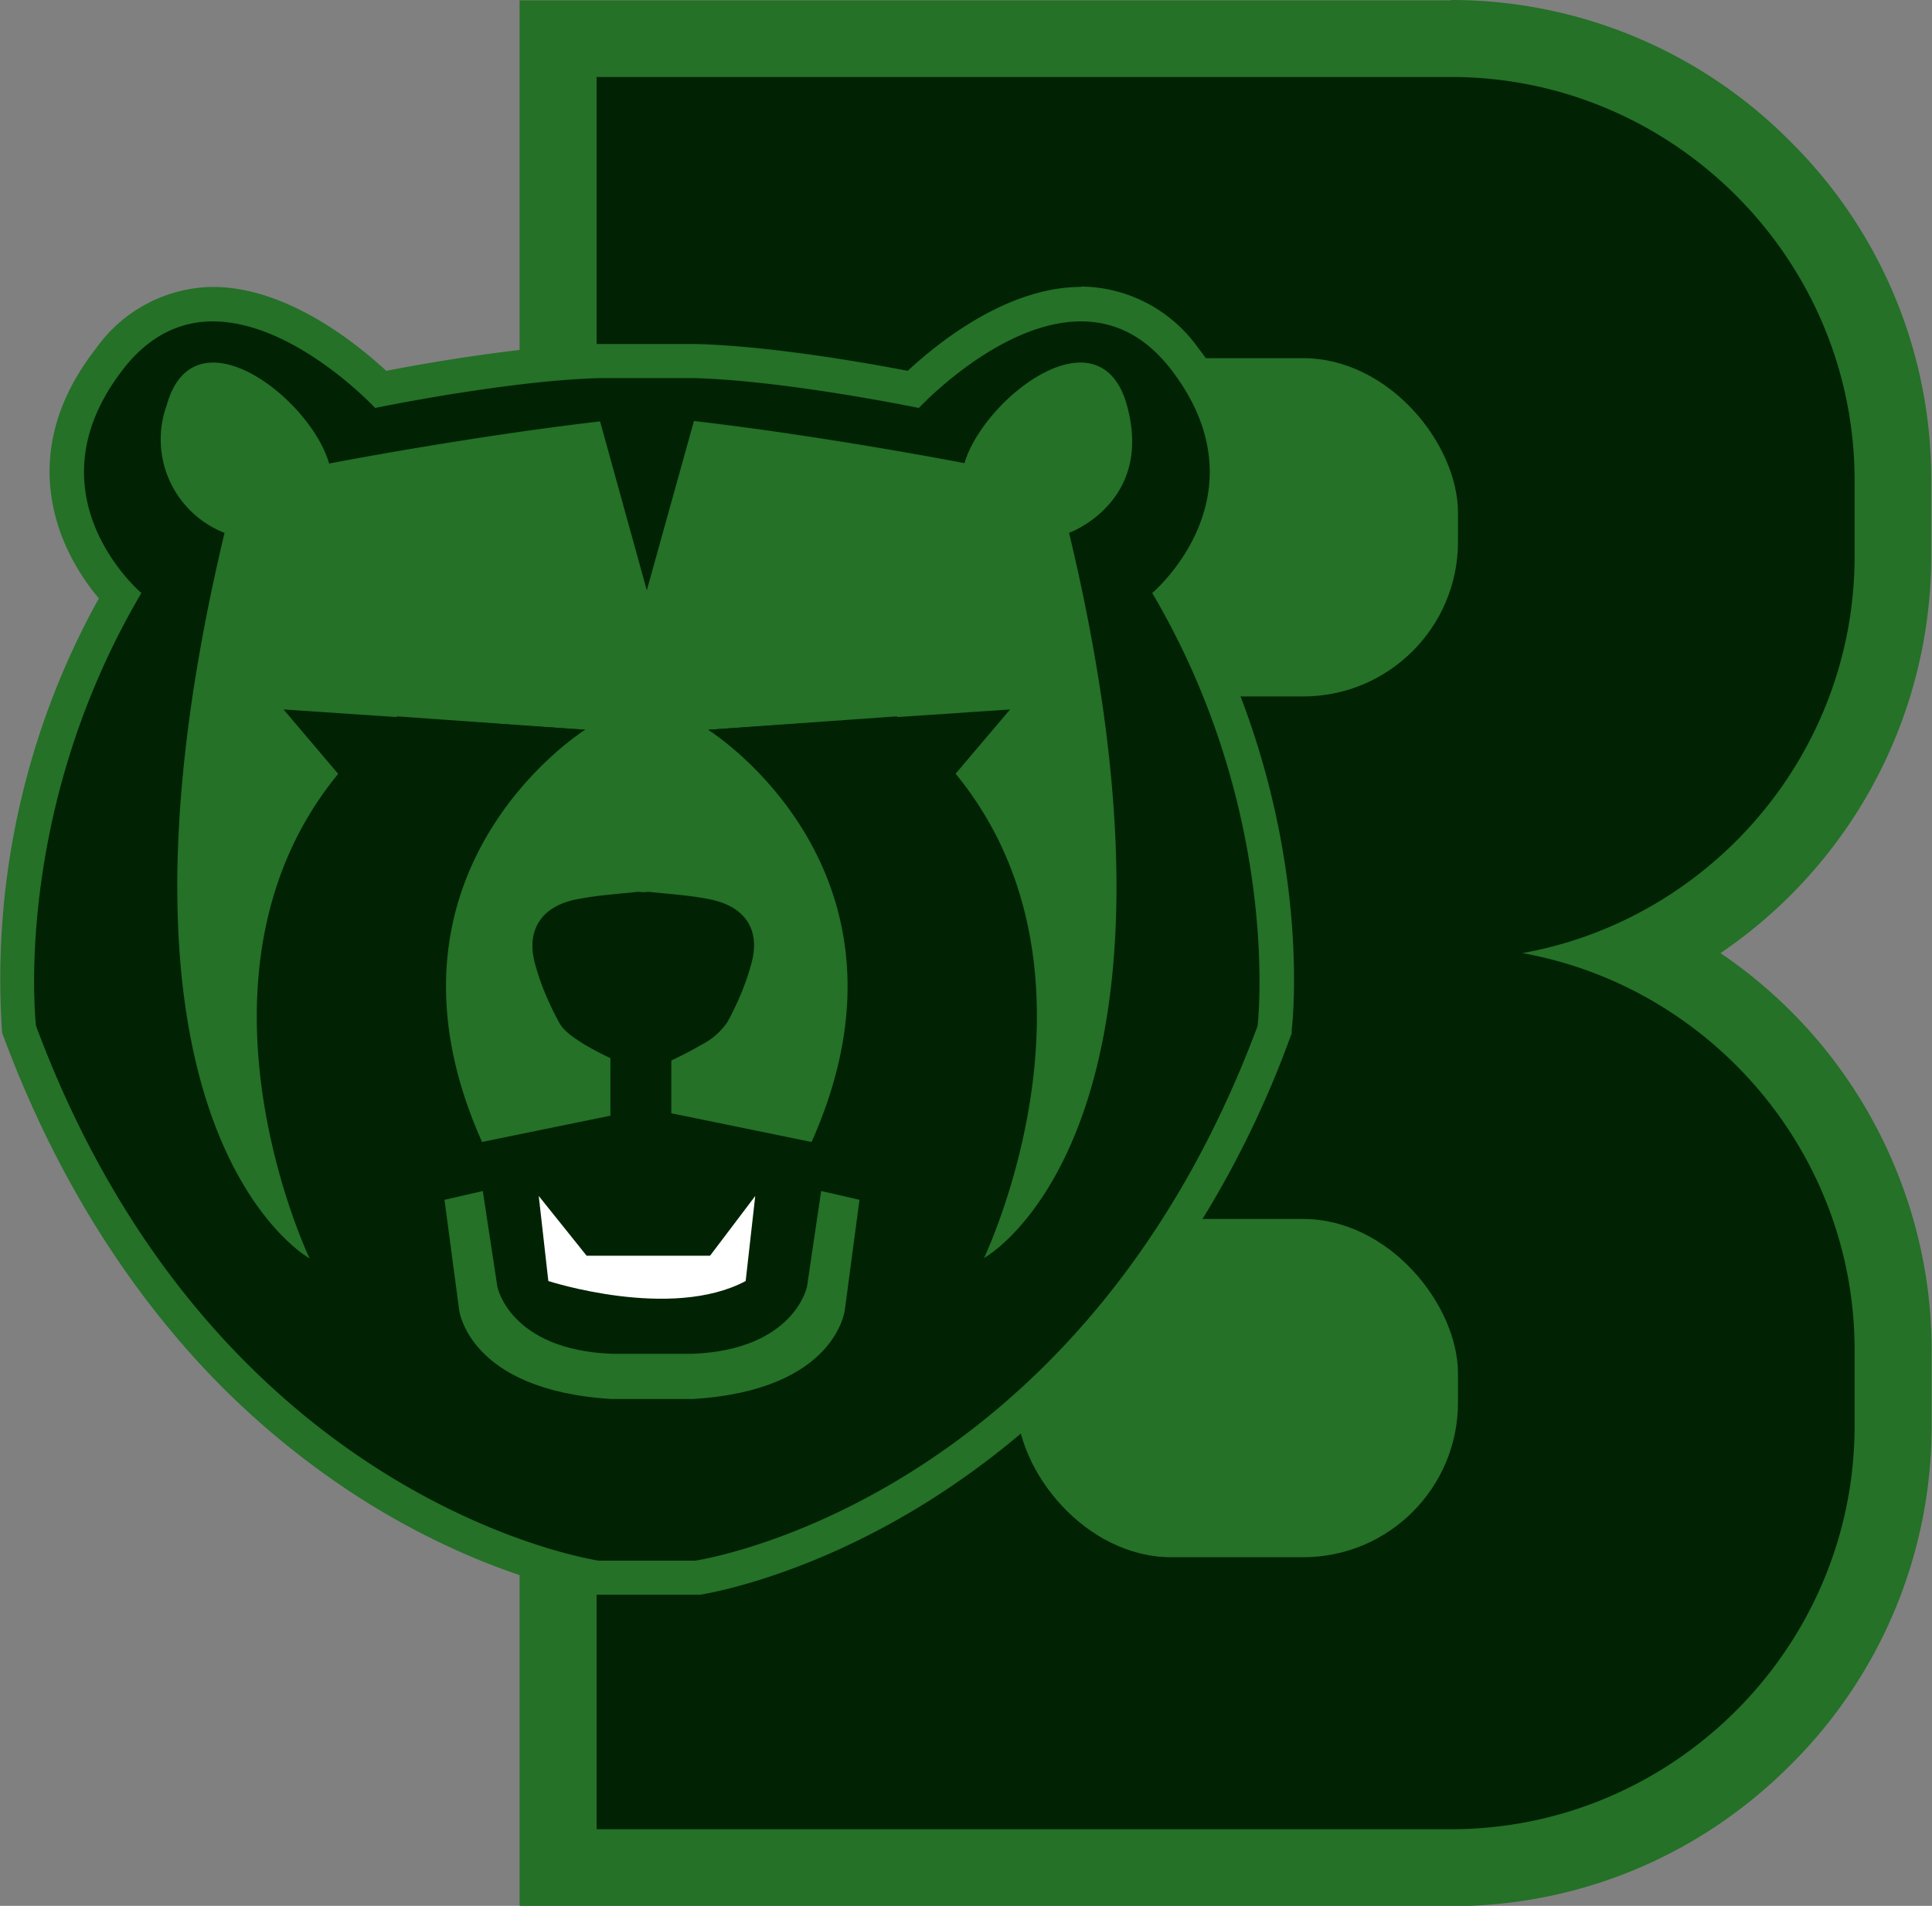 <svg xmlns="http://www.w3.org/2000/svg" id="Layer_1" width="504.2" height="497.5" version="1.1"><rect width="100%" height="100%" fill="#808080" stroke="none"/><defs id="defs27"><style id="style25">.cls-1{fill:#012304}.cls-4{fill:#247127}</style></defs><g id="g63" transform="translate(-48 -51.2)"><g id="g35"><path id="path31" fill="#012304" d="M193.6 538.7V61.3h233C490.4 61.3 542 113 542 176.6v19.8c0 27.1-9.7 53.5-27.3 74.3a116.4 116.4 0 0 1-37.6 29.3A115.2 115.2 0 0 1 542 403.6v19.7c0 63.6-51.7 115.4-115.3 115.4h-233Z" class="cls-1"/><path id="path33" fill="#247127" d="M426.7 71.3c57.9 0 105.3 47.4 105.3 105.3v19.8c0 51.6-37.6 94.8-86.7 103.6 49 8.8 86.7 52 86.7 103.6v19.8c0 57.9-47.4 105.3-105.3 105.3h-223V71.3h223m0-20H183.6v497.5h243c33.5 0 65-13.1 88.7-36.9a124.5 124.5 0 0 0 36.8-88.5v-19.8c0-29.5-10.6-58.2-29.7-80.8A126.4 126.4 0 0 0 497 300a125.3 125.3 0 0 0 55-103.6v-19.8a124 124 0 0 0-36.8-88.5 124.5 124.5 0 0 0-88.6-36.9z" class="cls-4"/></g><rect id="rect37" width="115.2" height="88.3" x="313.3" y="369.4" fill="#247127" class="cls-4" rx="40.4" ry="40.4"/><rect id="rect39" width="115.2" height="88.3" x="313.3" y="144.7" fill="#247127" class="cls-4" rx="40.4" ry="40.4"/><g id="g61"><g id="g45"><path id="path41" fill="#012304" d="M204 463.1h-.4c-1-.2-26.3-4-57.6-23.6-28.8-18-68.3-53.1-92.8-119l-.2-.4v-.6c-.3-2.3-6.1-55.6 26.3-112.8-7.4-7.9-25.6-32.4-2.7-62a33.1 33.1 0 0 1 27-14c19.4 0 38 16.5 43.8 22 8.3-1.5 36-6.7 56.8-7.3h25.3c20.8.6 48.5 5.7 56.8 7.4 5.7-5.6 24.3-22.2 43.8-22.2 10.6 0 19.7 4.8 27 14.2 22.9 29.5 4.6 54-2.7 62a200.2 200.2 0 0 1 26.3 112.7v.6l-.3.5c-24.5 65.8-64 101-92.7 119A164.6 164.6 0 0 1 230 463h-26z" class="cls-1"/><path id="path43" fill="#247127" d="M330.1 135.1c8.2 0 16.3 3.3 23.4 12.4 25.5 33-4.8 58.5-4.8 58.5 34 57.7 27.5 113 27.5 113-46.6 125.1-146.8 139.6-146.8 139.6h-25.1S104 444.1 57.4 319c0 0-6.5-55.3 27.5-113 0 0-30.3-25.6-4.7-58.5 7-9 15.2-12.4 23.3-12.4 21.4 0 42.4 22.6 42.4 22.6s34.2-7.1 58.4-7.8h25c24.2.7 58.5 7.8 58.5 7.8s21-22.6 42.3-22.6m0-9v9-9c-19.4 0-37.6 14.8-45.2 21.9-10.4-2-35.7-6.5-55.3-7h-25.5c-19.6.5-45 5-55.3 7-7.6-7-25.8-21.9-45.3-21.9a37.9 37.9 0 0 0-30.4 16c-15.9 20.3-13.3 38.7-8.4 50.5a57.7 57.7 0 0 0 9.1 14.8A204.8 204.8 0 0 0 48.5 320l.1 1 .4 1c11 29.5 25.9 55.5 44.2 77.3a214 214 0 0 0 50.4 44c32.1 20 58.3 24 59.4 24.1l.7.1h27c1-.2 27.3-4.2 59.4-24.3a214.2 214.2 0 0 0 50.4-44 260.4 260.4 0 0 0 44.2-77.2l.4-1v-1c.3-2.4 6.1-55.3-25.2-112.7 3-3.5 6.5-8.5 9.1-14.8 5-11.8 7.5-30.2-8.4-50.6a37.9 37.9 0 0 0-30.5-15.9z" class="cls-4"/></g><path id="path47" fill="#247127" d="M259.8 349.3c31.7-71-27-107.6-27-107.6l49.2-3.5c65.8 51.7 22.8 141.4 22.8 141.4S364.5 347 327 190.3c0 0 22.1-8 15.1-33.3-7-25.3-37.3-2-42.4 15.1 0 0-36.1-7-70.6-11l-12.3 44.2-12.2-44.1c-34.5 4-70.7 11-70.7 11-5-17.2-35.4-40.5-42.4-15.2a26.2 26.2 0 0 0 15.1 33.3C69.2 347 128.8 379.7 128.8 379.7s-43-89.8 22.9-141.5l49 3.5s-58.6 36.7-26.9 107.6l43-8.8 43 8.8z" class="cls-4"/><path id="path49" fill="#012304" d="M234.4 286.2c-5.8-1.3-11.9-1.6-17.1-2.2l-1.4.1-1.4-.1c-5.3.6-11.3.9-17.1 2.2-8.1 2-11.8 7.7-10 15.7 1.4 5.6 3.7 11 6.4 16 1.3 2.6 4.3 4.4 6.8 6 4.1 2.4 8.5 4.4 12.9 6.4.6.3 1.5.3 2.4.2.8.1 1.7 0 2.4-.2 4.4-2 8.7-4 12.8-6.4a18 18 0 0 0 6.8-6c2.7-5 5-10.4 6.4-16 1.9-8-1.8-13.7-10-15.7z" class="cls-1"/><path id="rect51" fill="#012304" d="M207.3 319.9h15.9v27.6h-15.9z" class="cls-1"/><path id="path53" fill="#247127" d="M228.8 416.4c37.6-2.3 39.7-23.4 39.7-23.4l3.8-28.6-10-2.3-3.7 25s-3.3 16.4-29.8 17.5h-21.2c-26.6-1.1-29.8-17.5-29.8-17.5l-3.8-25-10 2.3 3.8 28.6s2.2 21.1 39.8 23.4z" class="cls-4"/><path id="polyline55" fill="#012304" d="m200.8 241.7-78.8-5.3 17.3 20.4" class="cls-1"/><path id="polyline57" fill="#012304" d="m232.9 241.7 78.7-5.3-17.3 20.4" class="cls-1"/><path id="path59" fill="#fff" d="M233.3 379h-32.2l-12.5-15.6 2.5 22.2s32 10.4 51.5 0l2.5-22.2z"/></g></g></svg>